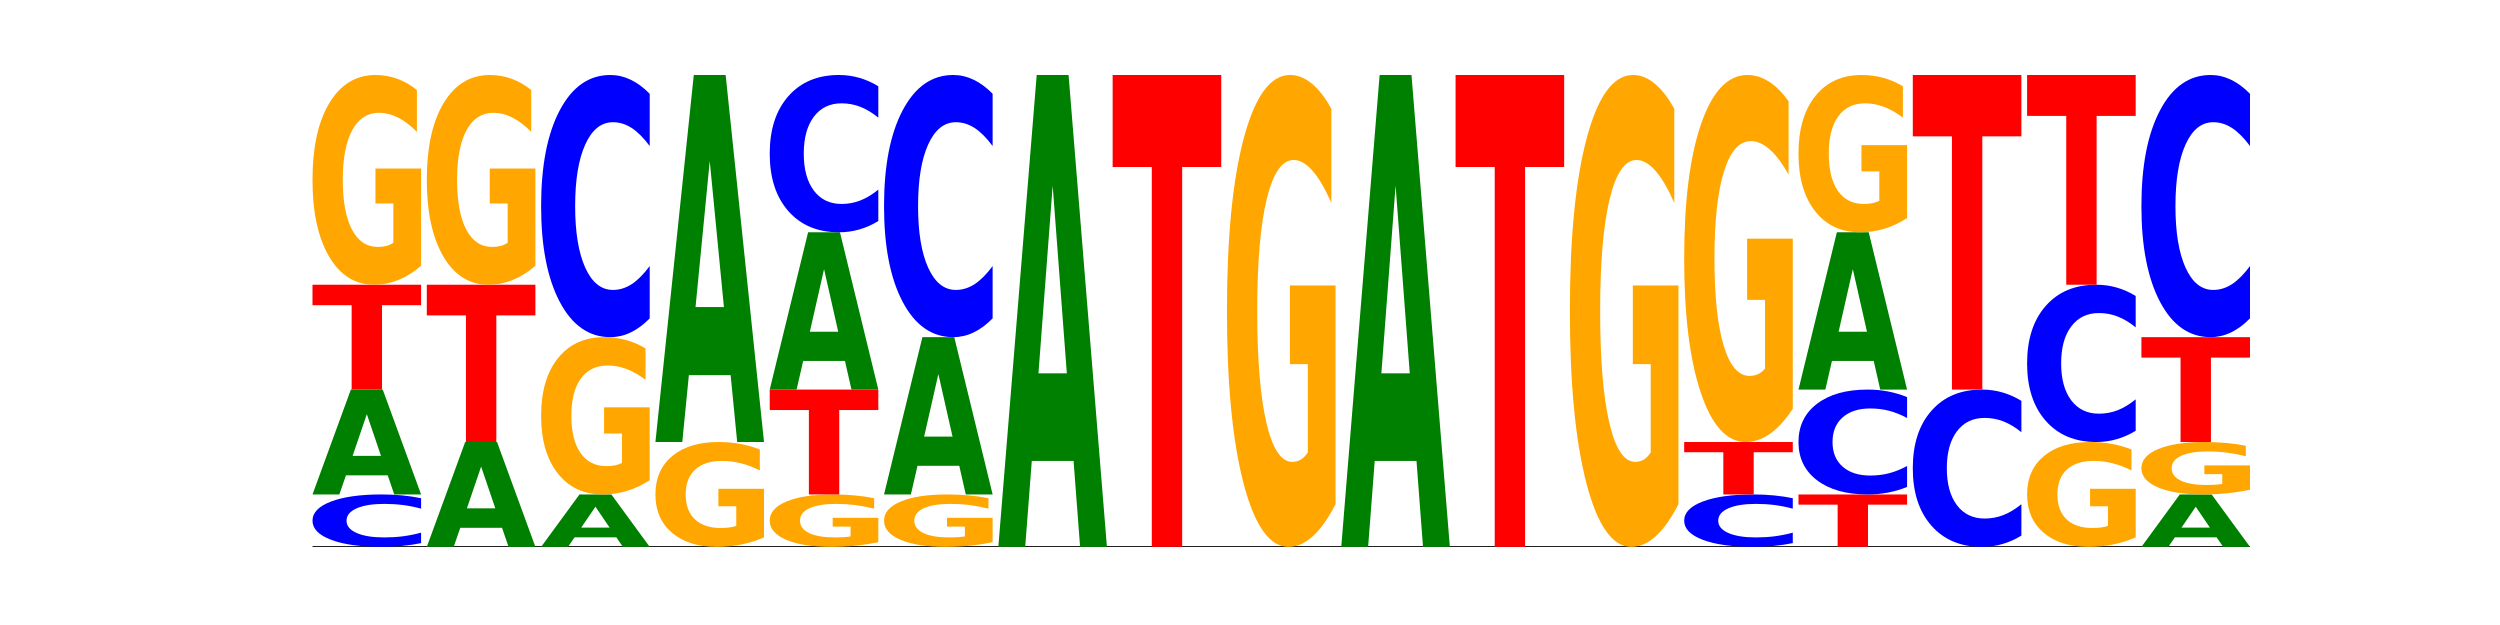 <?xml version="1.0" encoding="utf-8" standalone="no"?>
<!DOCTYPE svg PUBLIC "-//W3C//DTD SVG 1.1//EN"
  "http://www.w3.org/Graphics/SVG/1.1/DTD/svg11.dtd">
<!-- Created with matplotlib (https://matplotlib.org/) -->
<svg height="180pt" version="1.1" viewBox="0 0 720 180" width="720pt" xmlns="http://www.w3.org/2000/svg" xmlns:xlink="http://www.w3.org/1999/xlink">
 <defs>
  <style type="text/css">*{stroke-linecap:butt;stroke-linejoin:round;}</style>
 </defs>
 <g id="figure_1">
  <g id="patch_1">
   <path d="M 0 180 
L 720 180 
L 720 0 
L 0 0 
z
" style="fill:none;"/>
  </g>
  <g id="axes_1">
   <g id="line2d_1">
    <path clip-path="url(#p67f9d71fe6)" d="M 90 157.5 
L 648 157.5 
" style="fill:none;stroke:#000000;stroke-linecap:square;stroke-width:0.5;"/>
   </g>
   <g id="patch_2">
    <path clip-path="url(#p67f9d71fe6)" d="M 121.274 156.418 
Q 118.658 156.954 115.829 157.226 
Q 113.001 157.5 109.92 157.5 
Q 100.732 157.5 95.366 155.466 
Q 90 153.433 90 149.955 
Q 90 146.464 95.366 144.434 
Q 100.732 142.4 109.92 142.4 
Q 113.001 142.4 115.829 142.674 
Q 118.658 142.946 121.274 143.482 
L 121.274 146.492 
Q 118.635 145.781 116.074 145.451 
Q 113.513 145.12 110.684 145.12 
Q 105.61 145.12 102.702 146.408 
Q 99.802 147.693 99.802 149.955 
Q 99.802 152.207 102.702 153.495 
Q 105.61 154.78 110.684 154.78 
Q 113.513 154.78 116.074 154.449 
Q 118.635 154.116 121.274 153.405 
z
" style="fill:#0000ff;"/>
   </g>
   <g id="patch_3">
    <path clip-path="url(#p67f9d71fe6)" d="M 111.664 136.899 
L 99.636 136.899 
L 97.737 142.4 
L 90 142.4 
L 101.049 112.2 
L 110.225 112.2 
L 121.274 142.4 
L 113.544 142.4 
z
M 101.554 131.293 
L 109.726 131.293 
L 105.647 119.281 
z
" style="fill:#008000;"/>
   </g>
   <g id="patch_4">
    <path clip-path="url(#p67f9d71fe6)" d="M 90 82 
L 121.274 82 
L 121.274 87.89 
L 110.023 87.89 
L 110.023 112.2 
L 101.273 112.2 
L 101.273 87.89 
L 90 87.89 
z
" style="fill:#ff0000;"/>
   </g>
   <g id="patch_5">
    <path clip-path="url(#p67f9d71fe6)" d="M 121.274 76.535 
Q 118.12 79.268 114.728 80.64 
Q 111.336 82 107.719 82 
Q 99.546 82 94.773 73.865 
Q 90 65.73 90 51.819 
Q 90 37.745 94.857 29.672 
Q 99.722 21.6 108.181 21.6 
Q 111.441 21.6 114.427 22.698 
Q 117.419 23.783 120.069 25.929 
L 120.069 37.97 
Q 117.335 35.212 114.63 33.852 
Q 111.924 32.48 109.205 32.48 
Q 104.172 32.48 101.446 37.495 
Q 98.719 42.499 98.719 51.819 
Q 98.719 61.052 101.348 66.092 
Q 103.976 71.12 108.812 71.12 
Q 110.13 71.12 111.258 70.833 
Q 112.387 70.534 113.284 69.91 
L 113.284 58.606 
L 108.132 58.606 
L 108.132 48.537 
L 121.274 48.537 
z
" style="fill:#ffa600;"/>
   </g>
   <g id="patch_6">
    <path clip-path="url(#p67f9d71fe6)" d="M 144.584 151.999 
L 132.557 151.999 
L 130.657 157.5 
L 122.92 157.5 
L 133.97 127.3 
L 143.145 127.3 
L 154.195 157.5 
L 146.464 157.5 
z
M 134.475 146.393 
L 142.647 146.393 
L 138.567 134.381 
z
" style="fill:#008000;"/>
   </g>
   <g id="patch_7">
    <path clip-path="url(#p67f9d71fe6)" d="M 122.92 82 
L 154.195 82 
L 154.195 90.835 
L 142.943 90.835 
L 142.943 127.3 
L 134.194 127.3 
L 134.194 90.835 
L 122.92 90.835 
z
" style="fill:#ff0000;"/>
   </g>
   <g id="patch_8">
    <path clip-path="url(#p67f9d71fe6)" d="M 154.195 76.535 
Q 151.041 79.268 147.648 80.64 
Q 144.256 82 140.639 82 
Q 132.467 82 127.694 73.865 
Q 122.92 65.73 122.92 51.819 
Q 122.92 37.745 127.778 29.672 
Q 132.642 21.6 141.102 21.6 
Q 144.361 21.6 147.347 22.698 
Q 150.34 23.783 152.989 25.929 
L 152.989 37.97 
Q 150.256 35.212 147.55 33.852 
Q 144.845 32.48 142.125 32.48 
Q 137.093 32.48 134.366 37.495 
Q 131.64 42.499 131.64 51.819 
Q 131.64 61.052 134.268 66.092 
Q 136.896 71.12 141.733 71.12 
Q 143.05 71.12 144.179 70.833 
Q 145.307 70.534 146.204 69.91 
L 146.204 58.606 
L 141.053 58.606 
L 141.053 48.537 
L 154.195 48.537 
z
" style="fill:#ffa600;"/>
   </g>
   <g id="patch_9">
    <path clip-path="url(#p67f9d71fe6)" d="M 177.504 154.749 
L 165.477 154.749 
L 163.578 157.5 
L 155.841 157.5 
L 166.89 142.4 
L 176.066 142.4 
L 187.115 157.5 
L 179.384 157.5 
z
M 167.395 151.947 
L 175.567 151.947 
L 171.487 145.94 
z
" style="fill:#008000;"/>
   </g>
   <g id="patch_10">
    <path clip-path="url(#p67f9d71fe6)" d="M 187.115 138.301 
Q 183.961 140.351 180.569 141.38 
Q 177.176 142.4 173.56 142.4 
Q 165.387 142.4 160.614 136.299 
Q 155.841 130.198 155.841 119.764 
Q 155.841 109.209 160.698 103.154 
Q 165.562 97.1 174.022 97.1 
Q 177.281 97.1 180.267 97.923 
Q 183.26 98.738 185.909 100.347 
L 185.909 109.377 
Q 183.176 107.309 180.47 106.289 
Q 177.765 105.26 175.045 105.26 
Q 170.013 105.26 167.286 109.022 
Q 164.56 112.774 164.56 119.764 
Q 164.56 126.689 167.188 130.469 
Q 169.817 134.24 174.653 134.24 
Q 175.971 134.24 177.099 134.025 
Q 178.228 133.8 179.125 133.333 
L 179.125 124.855 
L 173.973 124.855 
L 173.973 117.303 
L 187.115 117.303 
z
" style="fill:#ffa600;"/>
   </g>
   <g id="patch_11">
    <path clip-path="url(#p67f9d71fe6)" d="M 187.115 91.688 
Q 184.499 94.371 181.67 95.728 
Q 178.841 97.1 175.76 97.1 
Q 166.573 97.1 161.207 86.931 
Q 155.841 76.763 155.841 59.373 
Q 155.841 41.922 161.207 31.769 
Q 166.573 21.6 175.76 21.6 
Q 178.841 21.6 181.67 22.972 
Q 184.499 24.329 187.115 27.012 
L 187.115 42.062 
Q 184.475 38.506 181.914 36.853 
Q 179.354 35.2 176.525 35.2 
Q 171.45 35.2 168.543 41.641 
Q 165.643 48.066 165.643 59.373 
Q 165.643 70.634 168.543 77.075 
Q 171.45 83.5 176.525 83.5 
Q 179.354 83.5 181.914 81.847 
Q 184.475 80.178 187.115 76.623 
z
" style="fill:#0000ff;"/>
   </g>
   <g id="patch_12">
    <path clip-path="url(#p67f9d71fe6)" d="M 220.035 154.768 
Q 216.881 156.134 213.489 156.82 
Q 210.097 157.5 206.48 157.5 
Q 198.307 157.5 193.534 153.433 
Q 188.761 149.365 188.761 142.409 
Q 188.761 135.372 193.618 131.336 
Q 198.483 127.3 206.943 127.3 
Q 210.202 127.3 213.188 127.849 
Q 216.18 128.392 218.83 129.465 
L 218.83 135.485 
Q 216.096 134.106 213.391 133.426 
Q 210.685 132.74 207.966 132.74 
Q 202.933 132.74 200.207 135.248 
Q 197.48 137.749 197.48 142.409 
Q 197.48 147.026 200.109 149.546 
Q 202.737 152.06 207.573 152.06 
Q 208.891 152.06 210.019 151.917 
Q 211.148 151.767 212.045 151.455 
L 212.045 145.803 
L 206.893 145.803 
L 206.893 140.769 
L 220.035 140.769 
z
" style="fill:#ffa600;"/>
   </g>
   <g id="patch_13">
    <path clip-path="url(#p67f9d71fe6)" d="M 210.425 108.045 
L 198.397 108.045 
L 196.498 127.3 
L 188.761 127.3 
L 199.81 21.6 
L 208.986 21.6 
L 220.035 127.3 
L 212.305 127.3 
z
M 200.315 88.427 
L 208.487 88.427 
L 204.408 46.383 
z
" style="fill:#008000;"/>
   </g>
   <g id="patch_14">
    <path clip-path="url(#p67f9d71fe6)" d="M 252.956 156.134 
Q 249.802 156.817 246.409 157.16 
Q 243.017 157.5 239.4 157.5 
Q 231.228 157.5 226.455 155.466 
Q 221.681 153.433 221.681 149.955 
Q 221.681 146.436 226.539 144.418 
Q 231.403 142.4 239.863 142.4 
Q 243.122 142.4 246.108 142.674 
Q 249.101 142.946 251.75 143.482 
L 251.75 146.492 
Q 249.017 145.803 246.311 145.463 
Q 243.606 145.12 240.886 145.12 
Q 235.854 145.12 233.127 146.374 
Q 230.401 147.625 230.401 149.955 
Q 230.401 152.263 233.029 153.523 
Q 235.657 154.78 240.494 154.78 
Q 241.811 154.78 242.94 154.708 
Q 244.068 154.633 244.965 154.478 
L 244.965 151.652 
L 239.814 151.652 
L 239.814 149.134 
L 252.956 149.134 
z
" style="fill:#ffa600;"/>
   </g>
   <g id="patch_15">
    <path clip-path="url(#p67f9d71fe6)" d="M 221.681 112.2 
L 252.956 112.2 
L 252.956 118.09 
L 241.704 118.09 
L 241.704 142.4 
L 232.955 142.4 
L 232.955 118.09 
L 221.681 118.09 
z
" style="fill:#ff0000;"/>
   </g>
   <g id="patch_16">
    <path clip-path="url(#p67f9d71fe6)" d="M 243.345 103.948 
L 231.318 103.948 
L 229.418 112.2 
L 221.681 112.2 
L 232.731 66.9 
L 241.906 66.9 
L 252.956 112.2 
L 245.225 112.2 
z
M 233.236 95.54 
L 241.408 95.54 
L 237.328 77.521 
z
" style="fill:#008000;"/>
   </g>
   <g id="patch_17">
    <path clip-path="url(#p67f9d71fe6)" d="M 252.956 63.653 
Q 250.34 65.262 247.511 66.077 
Q 244.682 66.9 241.601 66.9 
Q 232.414 66.9 227.047 60.799 
Q 221.681 54.698 221.681 44.264 
Q 221.681 33.793 227.047 27.701 
Q 232.414 21.6 241.601 21.6 
Q 244.682 21.6 247.511 22.423 
Q 250.34 23.238 252.956 24.847 
L 252.956 33.877 
Q 250.316 31.744 247.755 30.752 
Q 245.194 29.76 242.366 29.76 
Q 237.291 29.76 234.383 33.624 
Q 231.484 37.48 231.484 44.264 
Q 231.484 51.02 234.383 54.885 
Q 237.291 58.74 242.366 58.74 
Q 245.194 58.74 247.755 57.748 
Q 250.316 56.747 252.956 54.614 
z
" style="fill:#0000ff;"/>
   </g>
   <g id="patch_18">
    <path clip-path="url(#p67f9d71fe6)" d="M 285.876 156.134 
Q 282.722 156.817 279.33 157.16 
Q 275.937 157.5 272.321 157.5 
Q 264.148 157.5 259.375 155.466 
Q 254.602 153.433 254.602 149.955 
Q 254.602 146.436 259.459 144.418 
Q 264.323 142.4 272.783 142.4 
Q 276.042 142.4 279.028 142.674 
Q 282.021 142.946 284.671 143.482 
L 284.671 146.492 
Q 281.937 145.803 279.232 145.463 
Q 276.526 145.12 273.807 145.12 
Q 268.774 145.12 266.048 146.374 
Q 263.321 147.625 263.321 149.955 
Q 263.321 152.263 265.949 153.523 
Q 268.578 154.78 273.414 154.78 
Q 274.732 154.78 275.86 154.708 
Q 276.989 154.633 277.886 154.478 
L 277.886 151.652 
L 272.734 151.652 
L 272.734 149.134 
L 285.876 149.134 
z
" style="fill:#ffa600;"/>
   </g>
   <g id="patch_19">
    <path clip-path="url(#p67f9d71fe6)" d="M 276.266 134.148 
L 264.238 134.148 
L 262.339 142.4 
L 254.602 142.4 
L 265.651 97.1 
L 274.827 97.1 
L 285.876 142.4 
L 278.145 142.4 
z
M 266.156 125.74 
L 274.328 125.74 
L 270.249 107.721 
z
" style="fill:#008000;"/>
   </g>
   <g id="patch_20">
    <path clip-path="url(#p67f9d71fe6)" d="M 285.876 91.688 
Q 283.26 94.371 280.431 95.728 
Q 277.602 97.1 274.522 97.1 
Q 265.334 97.1 259.968 86.931 
Q 254.602 76.763 254.602 59.373 
Q 254.602 41.922 259.968 31.769 
Q 265.334 21.6 274.522 21.6 
Q 277.602 21.6 280.431 22.972 
Q 283.26 24.329 285.876 27.012 
L 285.876 42.062 
Q 283.236 38.506 280.676 36.853 
Q 278.115 35.2 275.286 35.2 
Q 270.211 35.2 267.304 41.641 
Q 264.404 48.066 264.404 59.373 
Q 264.404 70.634 267.304 77.075 
Q 270.211 83.5 275.286 83.5 
Q 278.115 83.5 280.676 81.847 
Q 283.236 80.178 285.876 76.623 
z
" style="fill:#0000ff;"/>
   </g>
   <g id="patch_21">
    <path clip-path="url(#p67f9d71fe6)" d="M 309.186 132.743 
L 297.158 132.743 
L 295.259 157.5 
L 287.522 157.5 
L 298.571 21.6 
L 307.747 21.6 
L 318.796 157.5 
L 311.066 157.5 
z
M 299.077 107.52 
L 307.248 107.52 
L 303.169 53.463 
z
" style="fill:#008000;"/>
   </g>
   <g id="patch_22">
    <path clip-path="url(#p67f9d71fe6)" d="M 320.442 21.6 
L 351.717 21.6 
L 351.717 48.104 
L 340.465 48.104 
L 340.465 157.5 
L 331.716 157.5 
L 331.716 48.104 
L 320.442 48.104 
z
" style="fill:#ff0000;"/>
   </g>
   <g id="patch_23">
    <path clip-path="url(#p67f9d71fe6)" d="M 384.637 145.204 
Q 381.483 151.352 378.091 154.44 
Q 374.698 157.5 371.082 157.5 
Q 362.909 157.5 358.136 139.197 
Q 353.363 120.893 353.363 89.592 
Q 353.363 57.926 358.22 39.763 
Q 363.084 21.6 371.544 21.6 
Q 374.803 21.6 377.789 24.07 
Q 380.782 26.513 383.432 31.341 
L 383.432 58.431 
Q 380.698 52.227 377.993 49.167 
Q 375.287 46.079 372.568 46.079 
Q 367.535 46.079 364.809 57.365 
Q 362.082 68.622 362.082 89.592 
Q 362.082 110.366 364.71 121.707 
Q 367.339 133.021 372.175 133.021 
Q 373.493 133.021 374.621 132.375 
Q 375.75 131.701 376.647 130.298 
L 376.647 104.864 
L 371.495 104.864 
L 371.495 82.209 
L 384.637 82.209 
z
" style="fill:#ffa600;"/>
   </g>
   <g id="patch_24">
    <path clip-path="url(#p67f9d71fe6)" d="M 407.947 132.743 
L 395.919 132.743 
L 394.02 157.5 
L 386.283 157.5 
L 397.332 21.6 
L 406.508 21.6 
L 417.558 157.5 
L 409.827 157.5 
z
M 397.838 107.52 
L 406.009 107.52 
L 401.93 53.463 
z
" style="fill:#008000;"/>
   </g>
   <g id="patch_25">
    <path clip-path="url(#p67f9d71fe6)" d="M 419.204 21.6 
L 450.478 21.6 
L 450.478 48.104 
L 439.226 48.104 
L 439.226 157.5 
L 430.477 157.5 
L 430.477 48.104 
L 419.204 48.104 
z
" style="fill:#ff0000;"/>
   </g>
   <g id="patch_26">
    <path clip-path="url(#p67f9d71fe6)" d="M 483.398 145.204 
Q 480.244 151.352 476.852 154.44 
Q 473.459 157.5 469.843 157.5 
Q 461.67 157.5 456.897 139.197 
Q 452.124 120.893 452.124 89.592 
Q 452.124 57.926 456.981 39.763 
Q 461.845 21.6 470.305 21.6 
Q 473.565 21.6 476.55 24.07 
Q 479.543 26.513 482.193 31.341 
L 482.193 58.431 
Q 479.459 52.227 476.754 49.167 
Q 474.048 46.079 471.329 46.079 
Q 466.296 46.079 463.57 57.365 
Q 460.843 68.622 460.843 89.592 
Q 460.843 110.366 463.472 121.707 
Q 466.1 133.021 470.936 133.021 
Q 472.254 133.021 473.382 132.375 
Q 474.511 131.701 475.408 130.298 
L 475.408 104.864 
L 470.256 104.864 
L 470.256 82.209 
L 483.398 82.209 
z
" style="fill:#ffa600;"/>
   </g>
   <g id="patch_27">
    <path clip-path="url(#p67f9d71fe6)" d="M 516.319 156.418 
Q 513.703 156.954 510.874 157.226 
Q 508.045 157.5 504.964 157.5 
Q 495.776 157.5 490.41 155.466 
Q 485.044 153.433 485.044 149.955 
Q 485.044 146.464 490.41 144.434 
Q 495.776 142.4 504.964 142.4 
Q 508.045 142.4 510.874 142.674 
Q 513.703 142.946 516.319 143.482 
L 516.319 146.492 
Q 513.679 145.781 511.118 145.451 
Q 508.557 145.12 505.728 145.12 
Q 500.654 145.12 497.746 146.408 
Q 494.847 147.693 494.847 149.955 
Q 494.847 152.207 497.746 153.495 
Q 500.654 154.78 505.728 154.78 
Q 508.557 154.78 511.118 154.449 
Q 513.679 154.116 516.319 153.405 
z
" style="fill:#0000ff;"/>
   </g>
   <g id="patch_28">
    <path clip-path="url(#p67f9d71fe6)" d="M 485.044 127.3 
L 516.319 127.3 
L 516.319 130.245 
L 505.067 130.245 
L 505.067 142.4 
L 496.318 142.4 
L 496.318 130.245 
L 485.044 130.245 
z
" style="fill:#ff0000;"/>
   </g>
   <g id="patch_29">
    <path clip-path="url(#p67f9d71fe6)" d="M 516.319 117.737 
Q 513.165 122.518 509.772 124.92 
Q 506.38 127.3 502.763 127.3 
Q 494.591 127.3 489.817 113.064 
Q 485.044 98.828 485.044 74.483 
Q 485.044 49.854 489.902 35.727 
Q 494.766 21.6 503.226 21.6 
Q 506.485 21.6 509.471 23.521 
Q 512.464 25.421 515.113 29.177 
L 515.113 50.247 
Q 512.38 45.421 509.674 43.041 
Q 506.969 40.64 504.249 40.64 
Q 499.217 40.64 496.49 49.417 
Q 493.763 58.173 493.763 74.483 
Q 493.763 90.64 496.392 99.461 
Q 499.02 108.26 503.857 108.26 
Q 505.174 108.26 506.303 107.758 
Q 507.431 107.234 508.328 106.143 
L 508.328 86.361 
L 503.177 86.361 
L 503.177 68.74 
L 516.319 68.74 
z
" style="fill:#ffa600;"/>
   </g>
   <g id="patch_30">
    <path clip-path="url(#p67f9d71fe6)" d="M 517.965 142.4 
L 549.239 142.4 
L 549.239 145.345 
L 537.987 145.345 
L 537.987 157.5 
L 529.238 157.5 
L 529.238 145.345 
L 517.965 145.345 
z
" style="fill:#ff0000;"/>
   </g>
   <g id="patch_31">
    <path clip-path="url(#p67f9d71fe6)" d="M 549.239 140.235 
Q 546.623 141.308 543.794 141.851 
Q 540.965 142.4 537.884 142.4 
Q 528.697 142.4 523.331 138.333 
Q 517.965 134.265 517.965 127.309 
Q 517.965 120.329 523.331 116.267 
Q 528.697 112.2 537.884 112.2 
Q 540.965 112.2 543.794 112.749 
Q 546.623 113.292 549.239 114.365 
L 549.239 120.385 
Q 546.599 118.962 544.038 118.301 
Q 541.477 117.64 538.649 117.64 
Q 533.574 117.64 530.667 120.216 
Q 527.767 122.787 527.767 127.309 
Q 527.767 131.813 530.667 134.39 
Q 533.574 136.96 538.649 136.96 
Q 541.477 136.96 544.038 136.299 
Q 546.599 135.631 549.239 134.209 
z
" style="fill:#0000ff;"/>
   </g>
   <g id="patch_32">
    <path clip-path="url(#p67f9d71fe6)" d="M 539.628 103.948 
L 527.601 103.948 
L 525.702 112.2 
L 517.965 112.2 
L 529.014 66.9 
L 538.19 66.9 
L 549.239 112.2 
L 541.508 112.2 
z
M 529.519 95.54 
L 537.691 95.54 
L 533.611 77.521 
z
" style="fill:#008000;"/>
   </g>
   <g id="patch_33">
    <path clip-path="url(#p67f9d71fe6)" d="M 549.239 62.801 
Q 546.085 64.851 542.692 65.88 
Q 539.3 66.9 535.683 66.9 
Q 527.511 66.9 522.738 60.799 
Q 517.965 54.698 517.965 44.264 
Q 517.965 33.709 522.822 27.654 
Q 527.686 21.6 536.146 21.6 
Q 539.405 21.6 542.391 22.423 
Q 545.384 23.238 548.033 24.847 
L 548.033 33.877 
Q 545.3 31.809 542.594 30.789 
Q 539.889 29.76 537.169 29.76 
Q 532.137 29.76 529.41 33.522 
Q 526.684 37.274 526.684 44.264 
Q 526.684 51.189 529.312 54.969 
Q 531.941 58.74 536.777 58.74 
Q 538.095 58.74 539.223 58.525 
Q 540.351 58.3 541.249 57.833 
L 541.249 49.355 
L 536.097 49.355 
L 536.097 41.803 
L 549.239 41.803 
z
" style="fill:#ffa600;"/>
   </g>
   <g id="patch_34">
    <path clip-path="url(#p67f9d71fe6)" d="M 582.159 154.253 
Q 579.543 155.862 576.714 156.677 
Q 573.886 157.5 570.805 157.5 
Q 561.617 157.5 556.251 151.399 
Q 550.885 145.298 550.885 134.864 
Q 550.885 124.393 556.251 118.301 
Q 561.617 112.2 570.805 112.2 
Q 573.886 112.2 576.714 113.023 
Q 579.543 113.838 582.159 115.447 
L 582.159 124.477 
Q 579.52 122.344 576.959 121.352 
Q 574.398 120.36 571.569 120.36 
Q 566.495 120.36 563.587 124.224 
Q 560.687 128.08 560.687 134.864 
Q 560.687 141.62 563.587 145.485 
Q 566.495 149.34 571.569 149.34 
Q 574.398 149.34 576.959 148.348 
Q 579.52 147.347 582.159 145.214 
z
" style="fill:#0000ff;"/>
   </g>
   <g id="patch_35">
    <path clip-path="url(#p67f9d71fe6)" d="M 550.885 21.6 
L 582.159 21.6 
L 582.159 39.27 
L 570.908 39.27 
L 570.908 112.2 
L 562.158 112.2 
L 562.158 39.27 
L 550.885 39.27 
z
" style="fill:#ff0000;"/>
   </g>
   <g id="patch_36">
    <path clip-path="url(#p67f9d71fe6)" d="M 615.08 154.768 
Q 611.926 156.134 608.533 156.82 
Q 605.141 157.5 601.524 157.5 
Q 593.352 157.5 588.578 153.433 
Q 583.805 149.365 583.805 142.409 
Q 583.805 135.372 588.663 131.336 
Q 593.527 127.3 601.987 127.3 
Q 605.246 127.3 608.232 127.849 
Q 611.225 128.392 613.874 129.465 
L 613.874 135.485 
Q 611.141 134.106 608.435 133.426 
Q 605.73 132.74 603.01 132.74 
Q 597.978 132.74 595.251 135.248 
Q 592.525 137.749 592.525 142.409 
Q 592.525 147.026 595.153 149.546 
Q 597.781 152.06 602.618 152.06 
Q 603.935 152.06 605.064 151.917 
Q 606.192 151.767 607.089 151.455 
L 607.089 145.803 
L 601.938 145.803 
L 601.938 140.769 
L 615.08 140.769 
z
" style="fill:#ffa600;"/>
   </g>
   <g id="patch_37">
    <path clip-path="url(#p67f9d71fe6)" d="M 615.08 124.053 
Q 612.464 125.662 609.635 126.477 
Q 606.806 127.3 603.725 127.3 
Q 594.537 127.3 589.171 121.199 
Q 583.805 115.098 583.805 104.664 
Q 583.805 94.193 589.171 88.101 
Q 594.537 82 603.725 82 
Q 606.806 82 609.635 82.823 
Q 612.464 83.638 615.08 85.247 
L 615.08 94.277 
Q 612.44 92.144 609.879 91.152 
Q 607.318 90.16 604.489 90.16 
Q 599.415 90.16 596.507 94.024 
Q 593.608 97.88 593.608 104.664 
Q 593.608 111.42 596.507 115.285 
Q 599.415 119.14 604.489 119.14 
Q 607.318 119.14 609.879 118.148 
Q 612.44 117.147 615.08 115.014 
z
" style="fill:#0000ff;"/>
   </g>
   <g id="patch_38">
    <path clip-path="url(#p67f9d71fe6)" d="M 583.805 21.6 
L 615.08 21.6 
L 615.08 33.38 
L 603.828 33.38 
L 603.828 82 
L 595.079 82 
L 595.079 33.38 
L 583.805 33.38 
z
" style="fill:#ff0000;"/>
   </g>
   <g id="patch_39">
    <path clip-path="url(#p67f9d71fe6)" d="M 638.389 154.749 
L 626.362 154.749 
L 624.463 157.5 
L 616.726 157.5 
L 627.775 142.4 
L 636.951 142.4 
L 648 157.5 
L 640.269 157.5 
z
M 628.28 151.947 
L 636.452 151.947 
L 632.372 145.94 
z
" style="fill:#008000;"/>
   </g>
   <g id="patch_40">
    <path clip-path="url(#p67f9d71fe6)" d="M 648 141.034 
Q 644.846 141.717 641.454 142.06 
Q 638.061 142.4 634.445 142.4 
Q 626.272 142.4 621.499 140.366 
Q 616.726 138.333 616.726 134.855 
Q 616.726 131.336 621.583 129.318 
Q 626.447 127.3 634.907 127.3 
Q 638.166 127.3 641.152 127.574 
Q 644.145 127.846 646.794 128.382 
L 646.794 131.392 
Q 644.061 130.703 641.355 130.363 
Q 638.65 130.02 635.93 130.02 
Q 630.898 130.02 628.171 131.274 
Q 625.445 132.525 625.445 134.855 
Q 625.445 137.163 628.073 138.423 
Q 630.702 139.68 635.538 139.68 
Q 636.856 139.68 637.984 139.608 
Q 639.113 139.533 640.01 139.378 
L 640.01 136.552 
L 634.858 136.552 
L 634.858 134.034 
L 648 134.034 
z
" style="fill:#ffa600;"/>
   </g>
   <g id="patch_41">
    <path clip-path="url(#p67f9d71fe6)" d="M 616.726 97.1 
L 648 97.1 
L 648 102.99 
L 636.749 102.99 
L 636.749 127.3 
L 627.999 127.3 
L 627.999 102.99 
L 616.726 102.99 
z
" style="fill:#ff0000;"/>
   </g>
   <g id="patch_42">
    <path clip-path="url(#p67f9d71fe6)" d="M 648 91.688 
Q 645.384 94.371 642.555 95.728 
Q 639.726 97.1 636.645 97.1 
Q 627.458 97.1 622.092 86.931 
Q 616.726 76.763 616.726 59.373 
Q 616.726 41.922 622.092 31.769 
Q 627.458 21.6 636.645 21.6 
Q 639.726 21.6 642.555 22.972 
Q 645.384 24.329 648 27.012 
L 648 42.062 
Q 645.36 38.506 642.799 36.853 
Q 640.239 35.2 637.41 35.2 
Q 632.335 35.2 629.428 41.641 
Q 626.528 48.066 626.528 59.373 
Q 626.528 70.634 629.428 77.075 
Q 632.335 83.5 637.41 83.5 
Q 640.239 83.5 642.799 81.847 
Q 645.36 80.178 648 76.623 
z
" style="fill:#0000ff;"/>
   </g>
  </g>
 </g>
 <defs>
  <clipPath id="p67f9d71fe6">
   <rect height="135.9" width="558" x="90" y="21.6"/>
  </clipPath>
 </defs>
</svg>
